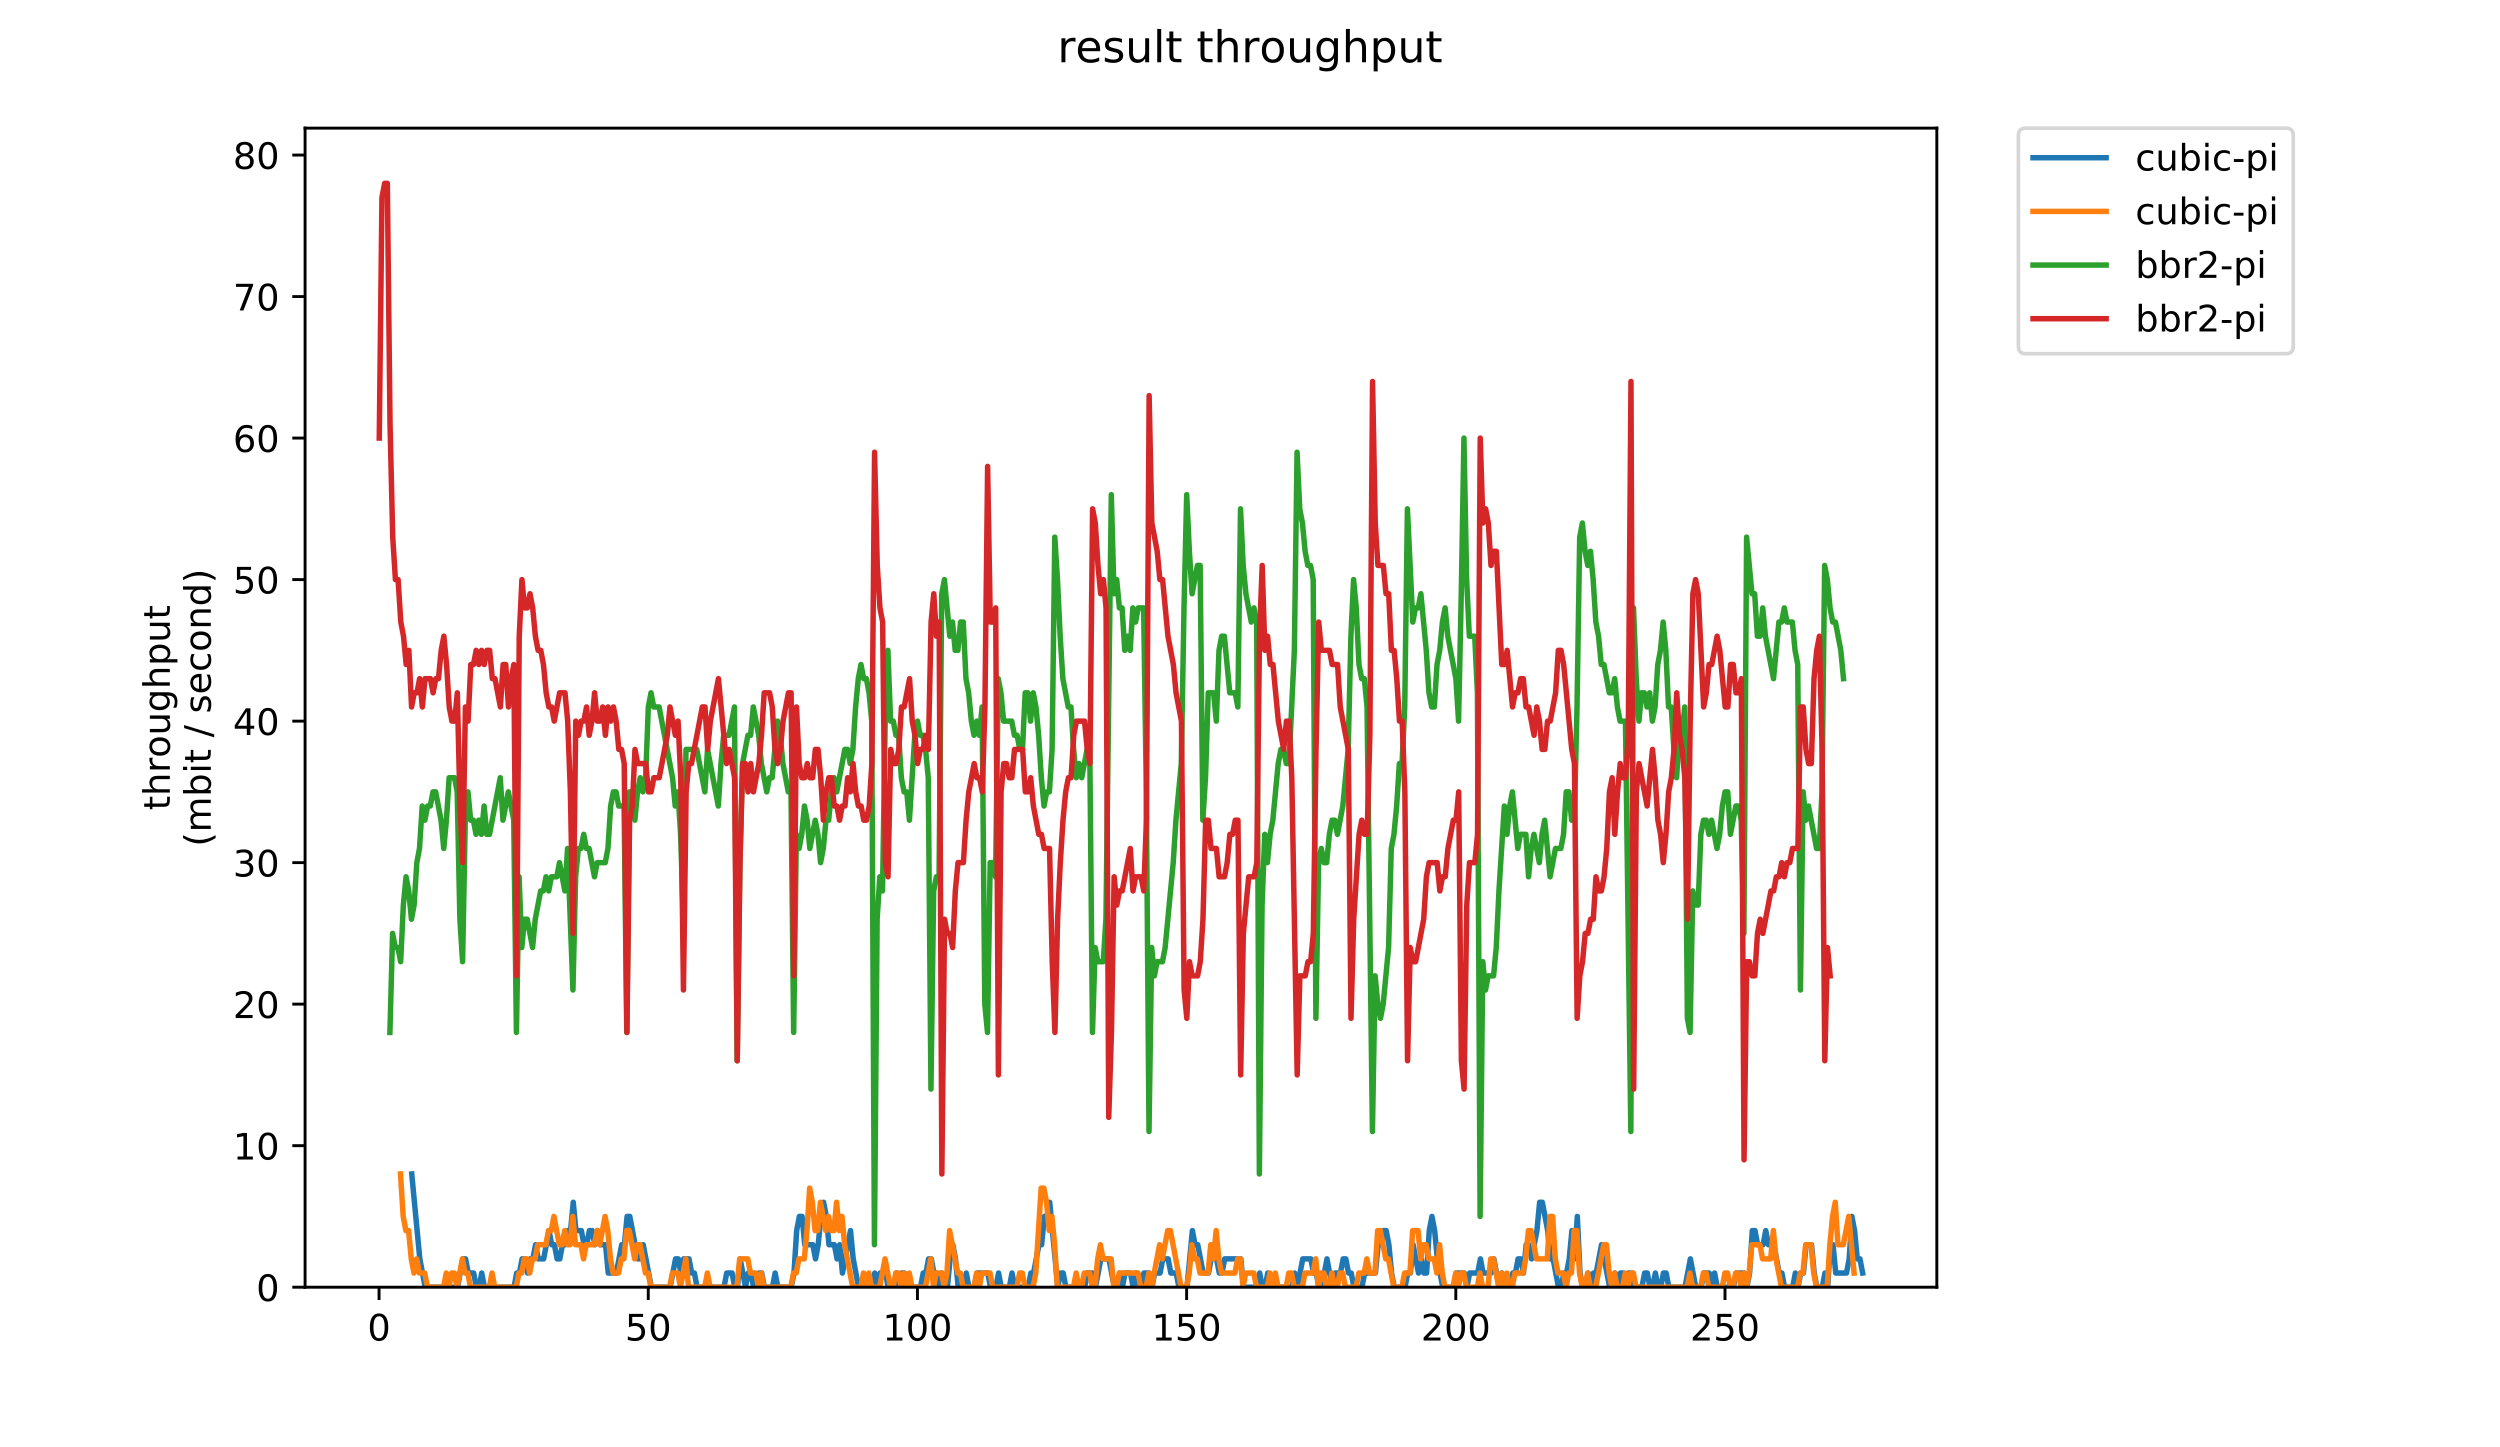<?xml version="1.0" encoding="utf-8" standalone="no"?>
<!DOCTYPE svg PUBLIC "-//W3C//DTD SVG 1.1//EN"
  "http://www.w3.org/Graphics/SVG/1.1/DTD/svg11.dtd">
<!-- Created with matplotlib (https://matplotlib.org/) -->
<svg height="396pt" version="1.1" viewBox="0 0 684 396" width="684pt" xmlns="http://www.w3.org/2000/svg" xmlns:xlink="http://www.w3.org/1999/xlink">
 <defs>
  <style type="text/css">
*{stroke-linecap:butt;stroke-linejoin:round;}
  </style>
 </defs>
 <g id="figure_1">
  <g id="patch_1">
   <path d="M 0 396 
L 684 396 
L 684 0 
L 0 0 
z
" style="fill:#ffffff;"/>
  </g>
  <g id="axes_1">
   <g id="patch_2">
    <path d="M 83.472 352.174 
L 529.913 352.174 
L 529.913 35.062 
L 83.472 35.062 
z
" style="fill:#ffffff;"/>
   </g>
   <g id="matplotlib.axis_1">
    <g id="xtick_1">
     <g id="line2d_1">
      <defs>
       <path d="M 0 0 
L 0 3.5 
" id="m36c88d1ed1" style="stroke:#000000;stroke-width:0.8;"/>
      </defs>
      <g>
       <use style="stroke:#000000;stroke-width:0.8;" x="103.712" xlink:href="#m36c88d1ed1" y="352.174"/>
      </g>
     </g>
     <g id="text_1">
      <!-- 0 -->
      <defs>
       <path d="M 31.781 66.406 
Q 24.172 66.406 20.328 58.906 
Q 16.5 51.422 16.5 36.375 
Q 16.5 21.391 20.328 13.891 
Q 24.172 6.391 31.781 6.391 
Q 39.453 6.391 43.281 13.891 
Q 47.125 21.391 47.125 36.375 
Q 47.125 51.422 43.281 58.906 
Q 39.453 66.406 31.781 66.406 
z
M 31.781 74.219 
Q 44.047 74.219 50.516 64.516 
Q 56.984 54.828 56.984 36.375 
Q 56.984 17.969 50.516 8.266 
Q 44.047 -1.422 31.781 -1.422 
Q 19.531 -1.422 13.062 8.266 
Q 6.594 17.969 6.594 36.375 
Q 6.594 54.828 13.062 64.516 
Q 19.531 74.219 31.781 74.219 
z
" id="DejaVuSans-48"/>
      </defs>
      <g transform="translate(100.531 366.773)scale(0.1 -0.1)">
       <use xlink:href="#DejaVuSans-48"/>
      </g>
     </g>
    </g>
    <g id="xtick_2">
     <g id="line2d_2">
      <g>
       <use style="stroke:#000000;stroke-width:0.8;" x="177.361" xlink:href="#m36c88d1ed1" y="352.174"/>
      </g>
     </g>
     <g id="text_2">
      <!-- 50 -->
      <defs>
       <path d="M 10.797 72.906 
L 49.516 72.906 
L 49.516 64.594 
L 19.828 64.594 
L 19.828 46.734 
Q 21.969 47.469 24.109 47.828 
Q 26.266 48.188 28.422 48.188 
Q 40.625 48.188 47.75 41.5 
Q 54.891 34.812 54.891 23.391 
Q 54.891 11.625 47.562 5.094 
Q 40.234 -1.422 26.906 -1.422 
Q 22.312 -1.422 17.547 -0.641 
Q 12.797 0.141 7.719 1.703 
L 7.719 11.625 
Q 12.109 9.234 16.797 8.062 
Q 21.484 6.891 26.703 6.891 
Q 35.156 6.891 40.078 11.328 
Q 45.016 15.766 45.016 23.391 
Q 45.016 31 40.078 35.438 
Q 35.156 39.891 26.703 39.891 
Q 22.75 39.891 18.812 39.016 
Q 14.891 38.141 10.797 36.281 
z
" id="DejaVuSans-53"/>
      </defs>
      <g transform="translate(170.999 366.773)scale(0.1 -0.1)">
       <use xlink:href="#DejaVuSans-53"/>
       <use x="63.623" xlink:href="#DejaVuSans-48"/>
      </g>
     </g>
    </g>
    <g id="xtick_3">
     <g id="line2d_3">
      <g>
       <use style="stroke:#000000;stroke-width:0.8;" x="251.01" xlink:href="#m36c88d1ed1" y="352.174"/>
      </g>
     </g>
     <g id="text_3">
      <!-- 100 -->
      <defs>
       <path d="M 12.406 8.297 
L 28.516 8.297 
L 28.516 63.922 
L 10.984 60.406 
L 10.984 69.391 
L 28.422 72.906 
L 38.281 72.906 
L 38.281 8.297 
L 54.391 8.297 
L 54.391 0 
L 12.406 0 
z
" id="DejaVuSans-49"/>
      </defs>
      <g transform="translate(241.467 366.773)scale(0.1 -0.1)">
       <use xlink:href="#DejaVuSans-49"/>
       <use x="63.623" xlink:href="#DejaVuSans-48"/>
       <use x="127.246" xlink:href="#DejaVuSans-48"/>
      </g>
     </g>
    </g>
    <g id="xtick_4">
     <g id="line2d_4">
      <g>
       <use style="stroke:#000000;stroke-width:0.8;" x="324.659" xlink:href="#m36c88d1ed1" y="352.174"/>
      </g>
     </g>
     <g id="text_4">
      <!-- 150 -->
      <g transform="translate(315.116 366.773)scale(0.1 -0.1)">
       <use xlink:href="#DejaVuSans-49"/>
       <use x="63.623" xlink:href="#DejaVuSans-53"/>
       <use x="127.246" xlink:href="#DejaVuSans-48"/>
      </g>
     </g>
    </g>
    <g id="xtick_5">
     <g id="line2d_5">
      <g>
       <use style="stroke:#000000;stroke-width:0.8;" x="398.308" xlink:href="#m36c88d1ed1" y="352.174"/>
      </g>
     </g>
     <g id="text_5">
      <!-- 200 -->
      <defs>
       <path d="M 19.188 8.297 
L 53.609 8.297 
L 53.609 0 
L 7.328 0 
L 7.328 8.297 
Q 12.938 14.109 22.625 23.891 
Q 32.328 33.688 34.812 36.531 
Q 39.547 41.844 41.422 45.531 
Q 43.312 49.219 43.312 52.781 
Q 43.312 58.594 39.234 62.25 
Q 35.156 65.922 28.609 65.922 
Q 23.969 65.922 18.812 64.312 
Q 13.672 62.703 7.812 59.422 
L 7.812 69.391 
Q 13.766 71.781 18.938 73 
Q 24.125 74.219 28.422 74.219 
Q 39.75 74.219 46.484 68.547 
Q 53.219 62.891 53.219 53.422 
Q 53.219 48.922 51.531 44.891 
Q 49.859 40.875 45.406 35.406 
Q 44.188 33.984 37.641 27.219 
Q 31.109 20.453 19.188 8.297 
z
" id="DejaVuSans-50"/>
      </defs>
      <g transform="translate(388.765 366.773)scale(0.1 -0.1)">
       <use xlink:href="#DejaVuSans-50"/>
       <use x="63.623" xlink:href="#DejaVuSans-48"/>
       <use x="127.246" xlink:href="#DejaVuSans-48"/>
      </g>
     </g>
    </g>
    <g id="xtick_6">
     <g id="line2d_6">
      <g>
       <use style="stroke:#000000;stroke-width:0.8;" x="471.958" xlink:href="#m36c88d1ed1" y="352.174"/>
      </g>
     </g>
     <g id="text_6">
      <!-- 250 -->
      <g transform="translate(462.414 366.773)scale(0.1 -0.1)">
       <use xlink:href="#DejaVuSans-50"/>
       <use x="63.623" xlink:href="#DejaVuSans-53"/>
       <use x="127.246" xlink:href="#DejaVuSans-48"/>
      </g>
     </g>
    </g>
   </g>
   <g id="matplotlib.axis_2">
    <g id="ytick_1">
     <g id="line2d_7">
      <defs>
       <path d="M 0 0 
L -3.5 0 
" id="m4f3143c482" style="stroke:#000000;stroke-width:0.8;"/>
      </defs>
      <g>
       <use style="stroke:#000000;stroke-width:0.8;" x="83.472" xlink:href="#m4f3143c482" y="352.174"/>
      </g>
     </g>
     <g id="text_7">
      <!-- 0 -->
      <g transform="translate(70.11 355.973)scale(0.1 -0.1)">
       <use xlink:href="#DejaVuSans-48"/>
      </g>
     </g>
    </g>
    <g id="ytick_2">
     <g id="line2d_8">
      <g>
       <use style="stroke:#000000;stroke-width:0.8;" x="83.472" xlink:href="#m4f3143c482" y="313.455"/>
      </g>
     </g>
     <g id="text_8">
      <!-- 10 -->
      <g transform="translate(63.747 317.254)scale(0.1 -0.1)">
       <use xlink:href="#DejaVuSans-49"/>
       <use x="63.623" xlink:href="#DejaVuSans-48"/>
      </g>
     </g>
    </g>
    <g id="ytick_3">
     <g id="line2d_9">
      <g>
       <use style="stroke:#000000;stroke-width:0.8;" x="83.472" xlink:href="#m4f3143c482" y="274.735"/>
      </g>
     </g>
     <g id="text_9">
      <!-- 20 -->
      <g transform="translate(63.747 278.535)scale(0.1 -0.1)">
       <use xlink:href="#DejaVuSans-50"/>
       <use x="63.623" xlink:href="#DejaVuSans-48"/>
      </g>
     </g>
    </g>
    <g id="ytick_4">
     <g id="line2d_10">
      <g>
       <use style="stroke:#000000;stroke-width:0.8;" x="83.472" xlink:href="#m4f3143c482" y="236.016"/>
      </g>
     </g>
     <g id="text_10">
      <!-- 30 -->
      <defs>
       <path d="M 40.578 39.312 
Q 47.656 37.797 51.625 33 
Q 55.609 28.219 55.609 21.188 
Q 55.609 10.406 48.188 4.484 
Q 40.766 -1.422 27.094 -1.422 
Q 22.516 -1.422 17.656 -0.516 
Q 12.797 0.391 7.625 2.203 
L 7.625 11.719 
Q 11.719 9.328 16.594 8.109 
Q 21.484 6.891 26.812 6.891 
Q 36.078 6.891 40.938 10.547 
Q 45.797 14.203 45.797 21.188 
Q 45.797 27.641 41.281 31.266 
Q 36.766 34.906 28.719 34.906 
L 20.219 34.906 
L 20.219 43.016 
L 29.109 43.016 
Q 36.375 43.016 40.234 45.922 
Q 44.094 48.828 44.094 54.297 
Q 44.094 59.906 40.109 62.906 
Q 36.141 65.922 28.719 65.922 
Q 24.656 65.922 20.016 65.031 
Q 15.375 64.156 9.812 62.312 
L 9.812 71.094 
Q 15.438 72.656 20.344 73.438 
Q 25.25 74.219 29.594 74.219 
Q 40.828 74.219 47.359 69.109 
Q 53.906 64.016 53.906 55.328 
Q 53.906 49.266 50.438 45.094 
Q 46.969 40.922 40.578 39.312 
z
" id="DejaVuSans-51"/>
      </defs>
      <g transform="translate(63.747 239.815)scale(0.1 -0.1)">
       <use xlink:href="#DejaVuSans-51"/>
       <use x="63.623" xlink:href="#DejaVuSans-48"/>
      </g>
     </g>
    </g>
    <g id="ytick_5">
     <g id="line2d_11">
      <g>
       <use style="stroke:#000000;stroke-width:0.8;" x="83.472" xlink:href="#m4f3143c482" y="197.297"/>
      </g>
     </g>
     <g id="text_11">
      <!-- 40 -->
      <defs>
       <path d="M 37.797 64.312 
L 12.891 25.391 
L 37.797 25.391 
z
M 35.203 72.906 
L 47.609 72.906 
L 47.609 25.391 
L 58.016 25.391 
L 58.016 17.188 
L 47.609 17.188 
L 47.609 0 
L 37.797 0 
L 37.797 17.188 
L 4.891 17.188 
L 4.891 26.703 
z
" id="DejaVuSans-52"/>
      </defs>
      <g transform="translate(63.747 201.096)scale(0.1 -0.1)">
       <use xlink:href="#DejaVuSans-52"/>
       <use x="63.623" xlink:href="#DejaVuSans-48"/>
      </g>
     </g>
    </g>
    <g id="ytick_6">
     <g id="line2d_12">
      <g>
       <use style="stroke:#000000;stroke-width:0.8;" x="83.472" xlink:href="#m4f3143c482" y="158.577"/>
      </g>
     </g>
     <g id="text_12">
      <!-- 50 -->
      <g transform="translate(63.747 162.377)scale(0.1 -0.1)">
       <use xlink:href="#DejaVuSans-53"/>
       <use x="63.623" xlink:href="#DejaVuSans-48"/>
      </g>
     </g>
    </g>
    <g id="ytick_7">
     <g id="line2d_13">
      <g>
       <use style="stroke:#000000;stroke-width:0.8;" x="83.472" xlink:href="#m4f3143c482" y="119.858"/>
      </g>
     </g>
     <g id="text_13">
      <!-- 60 -->
      <defs>
       <path d="M 33.016 40.375 
Q 26.375 40.375 22.484 35.828 
Q 18.609 31.297 18.609 23.391 
Q 18.609 15.531 22.484 10.953 
Q 26.375 6.391 33.016 6.391 
Q 39.656 6.391 43.531 10.953 
Q 47.406 15.531 47.406 23.391 
Q 47.406 31.297 43.531 35.828 
Q 39.656 40.375 33.016 40.375 
z
M 52.594 71.297 
L 52.594 62.312 
Q 48.875 64.062 45.094 64.984 
Q 41.312 65.922 37.594 65.922 
Q 27.828 65.922 22.672 59.328 
Q 17.531 52.734 16.797 39.406 
Q 19.672 43.656 24.016 45.922 
Q 28.375 48.188 33.594 48.188 
Q 44.578 48.188 50.953 41.516 
Q 57.328 34.859 57.328 23.391 
Q 57.328 12.156 50.688 5.359 
Q 44.047 -1.422 33.016 -1.422 
Q 20.359 -1.422 13.672 8.266 
Q 6.984 17.969 6.984 36.375 
Q 6.984 53.656 15.188 63.938 
Q 23.391 74.219 37.203 74.219 
Q 40.922 74.219 44.703 73.484 
Q 48.484 72.75 52.594 71.297 
z
" id="DejaVuSans-54"/>
      </defs>
      <g transform="translate(63.747 123.657)scale(0.1 -0.1)">
       <use xlink:href="#DejaVuSans-54"/>
       <use x="63.623" xlink:href="#DejaVuSans-48"/>
      </g>
     </g>
    </g>
    <g id="ytick_8">
     <g id="line2d_14">
      <g>
       <use style="stroke:#000000;stroke-width:0.8;" x="83.472" xlink:href="#m4f3143c482" y="81.139"/>
      </g>
     </g>
     <g id="text_14">
      <!-- 70 -->
      <defs>
       <path d="M 8.203 72.906 
L 55.078 72.906 
L 55.078 68.703 
L 28.609 0 
L 18.312 0 
L 43.219 64.594 
L 8.203 64.594 
z
" id="DejaVuSans-55"/>
      </defs>
      <g transform="translate(63.747 84.938)scale(0.1 -0.1)">
       <use xlink:href="#DejaVuSans-55"/>
       <use x="63.623" xlink:href="#DejaVuSans-48"/>
      </g>
     </g>
    </g>
    <g id="ytick_9">
     <g id="line2d_15">
      <g>
       <use style="stroke:#000000;stroke-width:0.8;" x="83.472" xlink:href="#m4f3143c482" y="42.419"/>
      </g>
     </g>
     <g id="text_15">
      <!-- 80 -->
      <defs>
       <path d="M 31.781 34.625 
Q 24.75 34.625 20.719 30.859 
Q 16.703 27.094 16.703 20.516 
Q 16.703 13.922 20.719 10.156 
Q 24.75 6.391 31.781 6.391 
Q 38.812 6.391 42.859 10.172 
Q 46.922 13.969 46.922 20.516 
Q 46.922 27.094 42.891 30.859 
Q 38.875 34.625 31.781 34.625 
z
M 21.922 38.812 
Q 15.578 40.375 12.031 44.719 
Q 8.5 49.078 8.5 55.328 
Q 8.5 64.062 14.719 69.141 
Q 20.953 74.219 31.781 74.219 
Q 42.672 74.219 48.875 69.141 
Q 55.078 64.062 55.078 55.328 
Q 55.078 49.078 51.531 44.719 
Q 48 40.375 41.703 38.812 
Q 48.828 37.156 52.797 32.312 
Q 56.781 27.484 56.781 20.516 
Q 56.781 9.906 50.312 4.234 
Q 43.844 -1.422 31.781 -1.422 
Q 19.734 -1.422 13.25 4.234 
Q 6.781 9.906 6.781 20.516 
Q 6.781 27.484 10.781 32.312 
Q 14.797 37.156 21.922 38.812 
z
M 18.312 54.391 
Q 18.312 48.734 21.844 45.562 
Q 25.391 42.391 31.781 42.391 
Q 38.141 42.391 41.719 45.562 
Q 45.312 48.734 45.312 54.391 
Q 45.312 60.062 41.719 63.234 
Q 38.141 66.406 31.781 66.406 
Q 25.391 66.406 21.844 63.234 
Q 18.312 60.062 18.312 54.391 
z
" id="DejaVuSans-56"/>
      </defs>
      <g transform="translate(63.747 46.218)scale(0.1 -0.1)">
       <use xlink:href="#DejaVuSans-56"/>
       <use x="63.623" xlink:href="#DejaVuSans-48"/>
      </g>
     </g>
    </g>
    <g id="text_16">
     <!-- throughput -->
     <defs>
      <path d="M 18.312 70.219 
L 18.312 54.688 
L 36.812 54.688 
L 36.812 47.703 
L 18.312 47.703 
L 18.312 18.016 
Q 18.312 11.328 20.141 9.422 
Q 21.969 7.516 27.594 7.516 
L 36.812 7.516 
L 36.812 0 
L 27.594 0 
Q 17.188 0 13.234 3.875 
Q 9.281 7.766 9.281 18.016 
L 9.281 47.703 
L 2.688 47.703 
L 2.688 54.688 
L 9.281 54.688 
L 9.281 70.219 
z
" id="DejaVuSans-116"/>
      <path d="M 54.891 33.016 
L 54.891 0 
L 45.906 0 
L 45.906 32.719 
Q 45.906 40.484 42.875 44.328 
Q 39.844 48.188 33.797 48.188 
Q 26.516 48.188 22.312 43.547 
Q 18.109 38.922 18.109 30.906 
L 18.109 0 
L 9.078 0 
L 9.078 75.984 
L 18.109 75.984 
L 18.109 46.188 
Q 21.344 51.125 25.703 53.562 
Q 30.078 56 35.797 56 
Q 45.219 56 50.047 50.172 
Q 54.891 44.344 54.891 33.016 
z
" id="DejaVuSans-104"/>
      <path d="M 41.109 46.297 
Q 39.594 47.172 37.812 47.578 
Q 36.031 48 33.891 48 
Q 26.266 48 22.188 43.047 
Q 18.109 38.094 18.109 28.812 
L 18.109 0 
L 9.078 0 
L 9.078 54.688 
L 18.109 54.688 
L 18.109 46.188 
Q 20.953 51.172 25.484 53.578 
Q 30.031 56 36.531 56 
Q 37.453 56 38.578 55.875 
Q 39.703 55.766 41.062 55.516 
z
" id="DejaVuSans-114"/>
      <path d="M 30.609 48.391 
Q 23.391 48.391 19.188 42.75 
Q 14.984 37.109 14.984 27.297 
Q 14.984 17.484 19.156 11.844 
Q 23.344 6.203 30.609 6.203 
Q 37.797 6.203 41.984 11.859 
Q 46.188 17.531 46.188 27.297 
Q 46.188 37.016 41.984 42.703 
Q 37.797 48.391 30.609 48.391 
z
M 30.609 56 
Q 42.328 56 49.016 48.375 
Q 55.719 40.766 55.719 27.297 
Q 55.719 13.875 49.016 6.219 
Q 42.328 -1.422 30.609 -1.422 
Q 18.844 -1.422 12.172 6.219 
Q 5.516 13.875 5.516 27.297 
Q 5.516 40.766 12.172 48.375 
Q 18.844 56 30.609 56 
z
" id="DejaVuSans-111"/>
      <path d="M 8.5 21.578 
L 8.5 54.688 
L 17.484 54.688 
L 17.484 21.922 
Q 17.484 14.156 20.5 10.266 
Q 23.531 6.391 29.594 6.391 
Q 36.859 6.391 41.078 11.031 
Q 45.312 15.672 45.312 23.688 
L 45.312 54.688 
L 54.297 54.688 
L 54.297 0 
L 45.312 0 
L 45.312 8.406 
Q 42.047 3.422 37.719 1 
Q 33.406 -1.422 27.688 -1.422 
Q 18.266 -1.422 13.375 4.438 
Q 8.5 10.297 8.5 21.578 
z
M 31.109 56 
z
" id="DejaVuSans-117"/>
      <path d="M 45.406 27.984 
Q 45.406 37.75 41.375 43.109 
Q 37.359 48.484 30.078 48.484 
Q 22.859 48.484 18.828 43.109 
Q 14.797 37.75 14.797 27.984 
Q 14.797 18.266 18.828 12.891 
Q 22.859 7.516 30.078 7.516 
Q 37.359 7.516 41.375 12.891 
Q 45.406 18.266 45.406 27.984 
z
M 54.391 6.781 
Q 54.391 -7.172 48.188 -13.984 
Q 42 -20.797 29.203 -20.797 
Q 24.469 -20.797 20.266 -20.094 
Q 16.062 -19.391 12.109 -17.922 
L 12.109 -9.188 
Q 16.062 -11.328 19.922 -12.344 
Q 23.781 -13.375 27.781 -13.375 
Q 36.625 -13.375 41.016 -8.766 
Q 45.406 -4.156 45.406 5.172 
L 45.406 9.625 
Q 42.625 4.781 38.281 2.391 
Q 33.938 0 27.875 0 
Q 17.828 0 11.672 7.656 
Q 5.516 15.328 5.516 27.984 
Q 5.516 40.672 11.672 48.328 
Q 17.828 56 27.875 56 
Q 33.938 56 38.281 53.609 
Q 42.625 51.219 45.406 46.391 
L 45.406 54.688 
L 54.391 54.688 
z
" id="DejaVuSans-103"/>
      <path d="M 18.109 8.203 
L 18.109 -20.797 
L 9.078 -20.797 
L 9.078 54.688 
L 18.109 54.688 
L 18.109 46.391 
Q 20.953 51.266 25.266 53.625 
Q 29.594 56 35.594 56 
Q 45.562 56 51.781 48.094 
Q 58.016 40.188 58.016 27.297 
Q 58.016 14.406 51.781 6.484 
Q 45.562 -1.422 35.594 -1.422 
Q 29.594 -1.422 25.266 0.953 
Q 20.953 3.328 18.109 8.203 
z
M 48.688 27.297 
Q 48.688 37.203 44.609 42.844 
Q 40.531 48.484 33.406 48.484 
Q 26.266 48.484 22.188 42.844 
Q 18.109 37.203 18.109 27.297 
Q 18.109 17.391 22.188 11.75 
Q 26.266 6.109 33.406 6.109 
Q 40.531 6.109 44.609 11.75 
Q 48.688 17.391 48.688 27.297 
z
" id="DejaVuSans-112"/>
     </defs>
     <g transform="translate(46.47 221.675)rotate(-90)scale(0.1 -0.1)">
      <use xlink:href="#DejaVuSans-116"/>
      <use x="39.209" xlink:href="#DejaVuSans-104"/>
      <use x="102.588" xlink:href="#DejaVuSans-114"/>
      <use x="143.67" xlink:href="#DejaVuSans-111"/>
      <use x="204.852" xlink:href="#DejaVuSans-117"/>
      <use x="268.23" xlink:href="#DejaVuSans-103"/>
      <use x="331.707" xlink:href="#DejaVuSans-104"/>
      <use x="395.086" xlink:href="#DejaVuSans-112"/>
      <use x="458.562" xlink:href="#DejaVuSans-117"/>
      <use x="521.941" xlink:href="#DejaVuSans-116"/>
     </g>
     <!-- (mbit / second) -->
     <defs>
      <path d="M 31 75.875 
Q 24.469 64.656 21.281 53.656 
Q 18.109 42.672 18.109 31.391 
Q 18.109 20.125 21.312 9.062 
Q 24.516 -2 31 -13.188 
L 23.188 -13.188 
Q 15.875 -1.703 12.234 9.375 
Q 8.594 20.453 8.594 31.391 
Q 8.594 42.281 12.203 53.312 
Q 15.828 64.359 23.188 75.875 
z
" id="DejaVuSans-40"/>
      <path d="M 52 44.188 
Q 55.375 50.25 60.062 53.125 
Q 64.75 56 71.094 56 
Q 79.641 56 84.281 50.016 
Q 88.922 44.047 88.922 33.016 
L 88.922 0 
L 79.891 0 
L 79.891 32.719 
Q 79.891 40.578 77.094 44.375 
Q 74.312 48.188 68.609 48.188 
Q 61.625 48.188 57.562 43.547 
Q 53.516 38.922 53.516 30.906 
L 53.516 0 
L 44.484 0 
L 44.484 32.719 
Q 44.484 40.625 41.703 44.406 
Q 38.922 48.188 33.109 48.188 
Q 26.219 48.188 22.156 43.531 
Q 18.109 38.875 18.109 30.906 
L 18.109 0 
L 9.078 0 
L 9.078 54.688 
L 18.109 54.688 
L 18.109 46.188 
Q 21.188 51.219 25.484 53.609 
Q 29.781 56 35.688 56 
Q 41.656 56 45.828 52.969 
Q 50 49.953 52 44.188 
z
" id="DejaVuSans-109"/>
      <path d="M 48.688 27.297 
Q 48.688 37.203 44.609 42.844 
Q 40.531 48.484 33.406 48.484 
Q 26.266 48.484 22.188 42.844 
Q 18.109 37.203 18.109 27.297 
Q 18.109 17.391 22.188 11.75 
Q 26.266 6.109 33.406 6.109 
Q 40.531 6.109 44.609 11.75 
Q 48.688 17.391 48.688 27.297 
z
M 18.109 46.391 
Q 20.953 51.266 25.266 53.625 
Q 29.594 56 35.594 56 
Q 45.562 56 51.781 48.094 
Q 58.016 40.188 58.016 27.297 
Q 58.016 14.406 51.781 6.484 
Q 45.562 -1.422 35.594 -1.422 
Q 29.594 -1.422 25.266 0.953 
Q 20.953 3.328 18.109 8.203 
L 18.109 0 
L 9.078 0 
L 9.078 75.984 
L 18.109 75.984 
z
" id="DejaVuSans-98"/>
      <path d="M 9.422 54.688 
L 18.406 54.688 
L 18.406 0 
L 9.422 0 
z
M 9.422 75.984 
L 18.406 75.984 
L 18.406 64.594 
L 9.422 64.594 
z
" id="DejaVuSans-105"/>
      <path id="DejaVuSans-32"/>
      <path d="M 25.391 72.906 
L 33.688 72.906 
L 8.297 -9.281 
L 0 -9.281 
z
" id="DejaVuSans-47"/>
      <path d="M 44.281 53.078 
L 44.281 44.578 
Q 40.484 46.531 36.375 47.5 
Q 32.281 48.484 27.875 48.484 
Q 21.188 48.484 17.844 46.438 
Q 14.5 44.391 14.5 40.281 
Q 14.5 37.156 16.891 35.375 
Q 19.281 33.594 26.516 31.984 
L 29.594 31.297 
Q 39.156 29.25 43.188 25.516 
Q 47.219 21.781 47.219 15.094 
Q 47.219 7.469 41.188 3.016 
Q 35.156 -1.422 24.609 -1.422 
Q 20.219 -1.422 15.453 -0.562 
Q 10.688 0.297 5.422 2 
L 5.422 11.281 
Q 10.406 8.688 15.234 7.391 
Q 20.062 6.109 24.812 6.109 
Q 31.156 6.109 34.562 8.281 
Q 37.984 10.453 37.984 14.406 
Q 37.984 18.062 35.516 20.016 
Q 33.062 21.969 24.703 23.781 
L 21.578 24.516 
Q 13.234 26.266 9.516 29.906 
Q 5.812 33.547 5.812 39.891 
Q 5.812 47.609 11.281 51.797 
Q 16.75 56 26.812 56 
Q 31.781 56 36.172 55.266 
Q 40.578 54.547 44.281 53.078 
z
" id="DejaVuSans-115"/>
      <path d="M 56.203 29.594 
L 56.203 25.203 
L 14.891 25.203 
Q 15.484 15.922 20.484 11.062 
Q 25.484 6.203 34.422 6.203 
Q 39.594 6.203 44.453 7.469 
Q 49.312 8.734 54.109 11.281 
L 54.109 2.781 
Q 49.266 0.734 44.188 -0.344 
Q 39.109 -1.422 33.891 -1.422 
Q 20.797 -1.422 13.156 6.188 
Q 5.516 13.812 5.516 26.812 
Q 5.516 40.234 12.766 48.109 
Q 20.016 56 32.328 56 
Q 43.359 56 49.781 48.891 
Q 56.203 41.797 56.203 29.594 
z
M 47.219 32.234 
Q 47.125 39.594 43.094 43.984 
Q 39.062 48.391 32.422 48.391 
Q 24.906 48.391 20.391 44.141 
Q 15.875 39.891 15.188 32.172 
z
" id="DejaVuSans-101"/>
      <path d="M 48.781 52.594 
L 48.781 44.188 
Q 44.969 46.297 41.141 47.344 
Q 37.312 48.391 33.406 48.391 
Q 24.656 48.391 19.812 42.844 
Q 14.984 37.312 14.984 27.297 
Q 14.984 17.281 19.812 11.734 
Q 24.656 6.203 33.406 6.203 
Q 37.312 6.203 41.141 7.25 
Q 44.969 8.297 48.781 10.406 
L 48.781 2.094 
Q 45.016 0.344 40.984 -0.531 
Q 36.969 -1.422 32.422 -1.422 
Q 20.062 -1.422 12.781 6.344 
Q 5.516 14.109 5.516 27.297 
Q 5.516 40.672 12.859 48.328 
Q 20.219 56 33.016 56 
Q 37.156 56 41.109 55.141 
Q 45.062 54.297 48.781 52.594 
z
" id="DejaVuSans-99"/>
      <path d="M 54.891 33.016 
L 54.891 0 
L 45.906 0 
L 45.906 32.719 
Q 45.906 40.484 42.875 44.328 
Q 39.844 48.188 33.797 48.188 
Q 26.516 48.188 22.312 43.547 
Q 18.109 38.922 18.109 30.906 
L 18.109 0 
L 9.078 0 
L 9.078 54.688 
L 18.109 54.688 
L 18.109 46.188 
Q 21.344 51.125 25.703 53.562 
Q 30.078 56 35.797 56 
Q 45.219 56 50.047 50.172 
Q 54.891 44.344 54.891 33.016 
z
" id="DejaVuSans-110"/>
      <path d="M 45.406 46.391 
L 45.406 75.984 
L 54.391 75.984 
L 54.391 0 
L 45.406 0 
L 45.406 8.203 
Q 42.578 3.328 38.25 0.953 
Q 33.938 -1.422 27.875 -1.422 
Q 17.969 -1.422 11.734 6.484 
Q 5.516 14.406 5.516 27.297 
Q 5.516 40.188 11.734 48.094 
Q 17.969 56 27.875 56 
Q 33.938 56 38.25 53.625 
Q 42.578 51.266 45.406 46.391 
z
M 14.797 27.297 
Q 14.797 17.391 18.875 11.75 
Q 22.953 6.109 30.078 6.109 
Q 37.203 6.109 41.297 11.75 
Q 45.406 17.391 45.406 27.297 
Q 45.406 37.203 41.297 42.844 
Q 37.203 48.484 30.078 48.484 
Q 22.953 48.484 18.875 42.844 
Q 14.797 37.203 14.797 27.297 
z
" id="DejaVuSans-100"/>
      <path d="M 8.016 75.875 
L 15.828 75.875 
Q 23.141 64.359 26.781 53.312 
Q 30.422 42.281 30.422 31.391 
Q 30.422 20.453 26.781 9.375 
Q 23.141 -1.703 15.828 -13.188 
L 8.016 -13.188 
Q 14.5 -2 17.703 9.062 
Q 20.906 20.125 20.906 31.391 
Q 20.906 42.672 17.703 53.656 
Q 14.5 64.656 8.016 75.875 
z
" id="DejaVuSans-41"/>
     </defs>
     <g transform="translate(57.668 231.609)rotate(-90)scale(0.1 -0.1)">
      <use xlink:href="#DejaVuSans-40"/>
      <use x="39.014" xlink:href="#DejaVuSans-109"/>
      <use x="136.426" xlink:href="#DejaVuSans-98"/>
      <use x="199.902" xlink:href="#DejaVuSans-105"/>
      <use x="227.686" xlink:href="#DejaVuSans-116"/>
      <use x="266.895" xlink:href="#DejaVuSans-32"/>
      <use x="298.682" xlink:href="#DejaVuSans-47"/>
      <use x="332.373" xlink:href="#DejaVuSans-32"/>
      <use x="364.16" xlink:href="#DejaVuSans-115"/>
      <use x="416.26" xlink:href="#DejaVuSans-101"/>
      <use x="477.783" xlink:href="#DejaVuSans-99"/>
      <use x="532.764" xlink:href="#DejaVuSans-111"/>
      <use x="593.945" xlink:href="#DejaVuSans-110"/>
      <use x="657.324" xlink:href="#DejaVuSans-100"/>
      <use x="720.801" xlink:href="#DejaVuSans-41"/>
     </g>
    </g>
   </g>
   <g id="line2d_16">
    <path clip-path="url(#p6db812743f)" d="M 112.652 321.199 
L 114.861 344.43 
L 116.334 352.174 
L 125.172 352.174 
L 126.645 344.43 
L 127.381 344.43 
L 128.118 348.302 
L 129.591 348.302 
L 130.327 352.174 
L 131.064 352.174 
L 131.8 348.302 
L 132.537 352.174 
L 140.638 352.174 
L 141.375 348.302 
L 142.111 348.302 
L 142.848 344.43 
L 143.584 344.43 
L 144.321 348.302 
L 145.057 344.43 
L 145.794 344.43 
L 146.53 340.558 
L 147.267 344.43 
L 148.74 344.43 
L 150.213 336.686 
L 150.949 340.558 
L 151.686 340.558 
L 152.422 344.43 
L 153.159 344.43 
L 153.895 340.558 
L 154.632 340.558 
L 155.368 336.686 
L 156.105 336.686 
L 156.841 328.943 
L 157.578 336.686 
L 159.051 336.686 
L 159.787 340.558 
L 160.524 340.558 
L 161.26 336.686 
L 161.996 336.686 
L 162.733 340.558 
L 163.469 336.686 
L 164.206 340.558 
L 165.679 340.558 
L 166.415 348.302 
L 168.625 348.302 
L 170.098 340.558 
L 170.834 340.558 
L 171.571 332.814 
L 172.307 332.814 
L 174.517 344.43 
L 175.253 344.43 
L 175.99 340.558 
L 178.199 352.174 
L 183.355 352.174 
L 184.828 344.43 
L 185.564 344.43 
L 186.301 348.302 
L 187.037 344.43 
L 188.51 344.43 
L 189.247 348.302 
L 189.983 348.302 
L 190.72 352.174 
L 198.085 352.174 
L 198.821 348.302 
L 200.294 348.302 
L 201.031 352.174 
L 201.767 352.174 
L 202.503 344.43 
L 203.976 352.174 
L 204.713 348.302 
L 205.449 348.302 
L 206.186 352.174 
L 206.922 352.174 
L 207.659 348.302 
L 208.395 348.302 
L 209.132 352.174 
L 211.341 352.174 
L 212.078 348.302 
L 212.814 352.174 
L 216.497 352.174 
L 217.233 348.302 
L 217.97 336.686 
L 218.706 332.814 
L 219.443 332.814 
L 220.179 340.558 
L 222.389 340.558 
L 223.125 344.43 
L 223.862 340.558 
L 224.598 332.814 
L 225.335 328.943 
L 226.071 332.814 
L 226.808 340.558 
L 228.281 340.558 
L 229.017 344.43 
L 229.754 340.558 
L 230.49 348.302 
L 232.7 336.686 
L 233.436 344.43 
L 234.909 352.174 
L 238.592 352.174 
L 239.328 348.302 
L 240.065 352.174 
L 240.801 348.302 
L 242.274 348.302 
L 243.01 352.174 
L 244.483 352.174 
L 245.22 348.302 
L 245.956 352.174 
L 246.693 348.302 
L 247.429 348.302 
L 248.166 352.174 
L 251.848 352.174 
L 252.585 348.302 
L 253.321 348.302 
L 254.058 344.43 
L 254.794 344.43 
L 255.531 348.302 
L 256.267 348.302 
L 257.004 352.174 
L 257.74 348.302 
L 258.477 352.174 
L 259.213 352.174 
L 259.95 344.43 
L 260.686 340.558 
L 261.423 344.43 
L 262.159 352.174 
L 263.632 352.174 
L 264.369 348.302 
L 265.105 352.174 
L 266.578 352.174 
L 267.315 348.302 
L 270.261 348.302 
L 270.997 352.174 
L 272.47 352.174 
L 273.207 348.302 
L 273.943 352.174 
L 276.153 352.174 
L 276.889 348.302 
L 277.626 352.174 
L 281.308 352.174 
L 282.045 348.302 
L 282.781 348.302 
L 284.254 340.558 
L 284.99 340.558 
L 285.727 332.814 
L 286.463 332.814 
L 287.2 328.943 
L 289.409 352.174 
L 290.146 348.302 
L 290.882 348.302 
L 291.619 352.174 
L 296.774 352.174 
L 297.511 348.302 
L 298.984 348.302 
L 299.72 352.174 
L 301.193 344.43 
L 303.403 344.43 
L 304.876 352.174 
L 305.612 352.174 
L 306.349 348.302 
L 307.085 352.174 
L 307.822 348.302 
L 309.295 348.302 
L 310.031 352.174 
L 310.768 348.302 
L 311.504 352.174 
L 312.241 352.174 
L 312.977 348.302 
L 314.45 348.302 
L 315.187 352.174 
L 315.923 348.302 
L 317.396 348.302 
L 318.133 344.43 
L 319.606 344.43 
L 320.342 348.302 
L 321.815 348.302 
L 322.552 352.174 
L 324.761 352.174 
L 326.234 336.686 
L 326.97 340.558 
L 327.707 340.558 
L 329.18 348.302 
L 330.653 348.302 
L 332.126 340.558 
L 333.599 348.302 
L 334.335 348.302 
L 335.072 344.43 
L 339.491 344.43 
L 340.227 352.174 
L 343.91 352.174 
L 344.646 348.302 
L 345.383 352.174 
L 346.119 352.174 
L 346.856 348.302 
L 347.592 352.174 
L 353.484 352.174 
L 354.221 348.302 
L 354.957 352.174 
L 356.43 344.43 
L 358.64 344.43 
L 359.376 348.302 
L 360.113 348.302 
L 360.849 352.174 
L 361.586 352.174 
L 363.059 344.43 
L 364.531 352.174 
L 365.268 348.302 
L 366.741 348.302 
L 367.477 344.43 
L 368.214 344.43 
L 368.95 348.302 
L 369.687 348.302 
L 370.423 352.174 
L 372.633 352.174 
L 373.369 348.302 
L 376.315 348.302 
L 377.052 340.558 
L 377.788 340.558 
L 378.525 336.686 
L 379.261 336.686 
L 379.998 340.558 
L 380.734 348.302 
L 381.471 352.174 
L 384.417 352.174 
L 385.153 348.302 
L 385.89 348.302 
L 386.626 340.558 
L 388.099 348.302 
L 388.836 344.43 
L 389.572 348.302 
L 390.309 348.302 
L 391.045 336.686 
L 391.782 332.814 
L 392.518 336.686 
L 393.255 344.43 
L 394.728 352.174 
L 397.674 352.174 
L 398.41 348.302 
L 400.62 348.302 
L 401.356 352.174 
L 402.093 348.302 
L 404.302 348.302 
L 405.038 344.43 
L 405.775 348.302 
L 407.984 348.302 
L 408.721 344.43 
L 410.194 352.174 
L 410.93 348.302 
L 411.667 352.174 
L 413.14 352.174 
L 413.876 348.302 
L 414.613 348.302 
L 415.349 344.43 
L 416.086 344.43 
L 416.822 348.302 
L 417.559 340.558 
L 418.295 340.558 
L 419.032 344.43 
L 420.505 336.686 
L 421.241 328.943 
L 421.978 328.943 
L 423.451 336.686 
L 424.187 344.43 
L 424.924 344.43 
L 426.397 352.174 
L 427.133 352.174 
L 427.87 348.302 
L 428.606 348.302 
L 429.343 344.43 
L 430.079 336.686 
L 430.816 344.43 
L 431.552 332.814 
L 432.289 348.302 
L 433.025 352.174 
L 433.762 352.174 
L 434.498 348.302 
L 435.235 352.174 
L 435.971 348.302 
L 436.708 348.302 
L 438.181 340.558 
L 440.39 352.174 
L 441.127 352.174 
L 441.863 348.302 
L 442.6 352.174 
L 443.336 348.302 
L 444.073 348.302 
L 444.809 352.174 
L 445.546 348.302 
L 446.282 348.302 
L 447.018 352.174 
L 449.228 352.174 
L 449.964 348.302 
L 450.701 348.302 
L 451.437 352.174 
L 452.174 352.174 
L 452.91 348.302 
L 453.647 352.174 
L 454.383 352.174 
L 455.12 348.302 
L 455.856 348.302 
L 456.593 352.174 
L 461.012 352.174 
L 462.485 344.43 
L 463.958 352.174 
L 465.431 352.174 
L 466.167 348.302 
L 467.64 348.302 
L 468.377 352.174 
L 469.113 348.302 
L 469.85 352.174 
L 474.269 352.174 
L 475.005 348.302 
L 477.215 348.302 
L 477.951 352.174 
L 478.688 348.302 
L 479.424 336.686 
L 480.161 336.686 
L 480.897 340.558 
L 482.37 340.558 
L 483.107 336.686 
L 483.843 340.558 
L 485.316 340.558 
L 486.789 348.302 
L 487.525 348.302 
L 488.262 352.174 
L 490.471 352.174 
L 491.208 348.302 
L 491.944 352.174 
L 492.681 348.302 
L 493.417 348.302 
L 494.154 340.558 
L 495.627 340.558 
L 496.363 348.302 
L 497.1 352.174 
L 498.573 352.174 
L 499.309 348.302 
L 500.046 352.174 
L 500.782 340.558 
L 501.519 340.558 
L 502.255 348.302 
L 505.201 348.302 
L 505.938 344.43 
L 506.674 332.814 
L 507.411 336.686 
L 508.147 344.43 
L 508.884 344.43 
L 509.62 348.302 
L 509.62 348.302 
" style="fill:none;stroke:#1f77b4;stroke-linecap:square;stroke-width:1.5;"/>
   </g>
   <g id="line2d_17">
    <path clip-path="url(#p6db812743f)" d="M 109.576 321.199 
L 110.313 332.814 
L 111.049 336.686 
L 111.785 336.686 
L 112.522 344.43 
L 113.258 348.302 
L 113.995 344.43 
L 114.731 348.302 
L 116.204 348.302 
L 116.941 352.174 
L 121.36 352.174 
L 122.096 348.302 
L 122.833 352.174 
L 123.569 348.302 
L 124.306 348.302 
L 125.042 352.174 
L 126.515 344.43 
L 127.252 348.302 
L 127.988 348.302 
L 128.725 352.174 
L 133.88 352.174 
L 134.617 348.302 
L 135.353 352.174 
L 141.245 352.174 
L 141.982 348.302 
L 142.718 348.302 
L 143.455 344.43 
L 144.191 344.43 
L 144.928 348.302 
L 145.664 344.43 
L 146.401 344.43 
L 147.137 340.558 
L 149.347 340.558 
L 150.083 336.686 
L 150.82 336.686 
L 151.556 332.814 
L 153.029 340.558 
L 153.765 340.558 
L 154.502 336.686 
L 155.238 340.558 
L 155.975 340.558 
L 156.711 332.814 
L 157.448 340.558 
L 158.921 340.558 
L 159.657 344.43 
L 160.394 340.558 
L 162.603 340.558 
L 163.34 336.686 
L 164.076 340.558 
L 165.549 332.814 
L 166.286 336.686 
L 167.022 344.43 
L 167.759 348.302 
L 169.232 348.302 
L 169.968 344.43 
L 170.705 344.43 
L 171.441 336.686 
L 172.178 336.686 
L 173.651 344.43 
L 174.387 340.558 
L 175.124 340.558 
L 176.597 348.302 
L 177.333 348.302 
L 178.07 352.174 
L 183.225 352.174 
L 183.962 348.302 
L 185.435 348.302 
L 186.171 352.174 
L 187.644 344.43 
L 188.381 352.174 
L 192.799 352.174 
L 193.536 348.302 
L 194.272 352.174 
L 201.637 352.174 
L 202.374 344.43 
L 204.583 344.43 
L 205.32 348.302 
L 206.793 348.302 
L 207.529 352.174 
L 208.266 348.302 
L 209.002 352.174 
L 216.367 352.174 
L 217.104 348.302 
L 217.84 348.302 
L 218.577 344.43 
L 220.05 344.43 
L 220.786 336.686 
L 221.523 325.071 
L 222.259 328.943 
L 222.996 336.686 
L 223.732 336.686 
L 224.469 328.943 
L 225.942 336.686 
L 226.678 332.814 
L 227.415 336.686 
L 228.151 336.686 
L 228.888 328.943 
L 229.624 336.686 
L 230.361 332.814 
L 231.097 340.558 
L 233.306 352.174 
L 235.516 352.174 
L 236.252 348.302 
L 236.989 352.174 
L 237.725 348.302 
L 238.462 352.174 
L 240.671 352.174 
L 242.144 344.43 
L 243.617 352.174 
L 244.354 352.174 
L 245.09 348.302 
L 245.827 348.302 
L 246.563 352.174 
L 247.3 348.302 
L 248.036 352.174 
L 248.773 348.302 
L 249.509 352.174 
L 253.192 352.174 
L 254.665 344.43 
L 255.401 352.174 
L 256.138 348.302 
L 257.611 348.302 
L 258.347 352.174 
L 259.084 348.302 
L 259.82 336.686 
L 262.03 348.302 
L 262.766 348.302 
L 263.503 352.174 
L 266.449 352.174 
L 267.185 348.302 
L 267.922 352.174 
L 268.658 348.302 
L 270.868 348.302 
L 271.604 352.174 
L 278.232 352.174 
L 278.969 348.302 
L 279.705 348.302 
L 280.442 352.174 
L 282.651 352.174 
L 283.388 348.302 
L 284.861 325.071 
L 285.597 325.071 
L 286.334 328.943 
L 287.07 336.686 
L 287.807 332.814 
L 288.543 340.558 
L 289.28 352.174 
L 293.699 352.174 
L 294.435 348.302 
L 295.172 352.174 
L 295.908 352.174 
L 296.645 348.302 
L 298.118 348.302 
L 298.854 352.174 
L 299.591 352.174 
L 300.327 344.43 
L 301.064 340.558 
L 301.8 344.43 
L 304.01 344.43 
L 304.746 352.174 
L 305.483 352.174 
L 306.219 348.302 
L 311.375 348.302 
L 312.111 352.174 
L 313.584 352.174 
L 314.32 348.302 
L 315.057 352.174 
L 317.266 340.558 
L 318.003 344.43 
L 319.476 336.686 
L 320.212 336.686 
L 323.158 352.174 
L 324.631 352.174 
L 325.368 348.302 
L 326.104 340.558 
L 326.841 344.43 
L 327.577 344.43 
L 328.314 348.302 
L 330.523 348.302 
L 331.26 340.558 
L 331.996 344.43 
L 332.733 336.686 
L 333.469 344.43 
L 334.206 348.302 
L 337.888 348.302 
L 338.625 344.43 
L 339.361 344.43 
L 340.098 352.174 
L 340.834 348.302 
L 343.044 348.302 
L 343.78 352.174 
L 346.726 352.174 
L 347.463 348.302 
L 348.199 352.174 
L 348.936 348.302 
L 349.672 352.174 
L 351.882 352.174 
L 352.618 348.302 
L 353.355 348.302 
L 354.091 352.174 
L 356.3 352.174 
L 357.037 348.302 
L 359.246 348.302 
L 359.983 344.43 
L 360.719 352.174 
L 361.456 348.302 
L 362.192 348.302 
L 362.929 352.174 
L 363.665 352.174 
L 364.402 348.302 
L 365.138 352.174 
L 365.875 352.174 
L 366.611 348.302 
L 367.348 348.302 
L 368.084 352.174 
L 371.03 352.174 
L 371.767 348.302 
L 373.24 348.302 
L 373.976 344.43 
L 374.713 348.302 
L 376.186 348.302 
L 376.922 336.686 
L 377.659 336.686 
L 379.132 344.43 
L 379.868 344.43 
L 381.341 352.174 
L 383.551 352.174 
L 384.287 348.302 
L 385.76 348.302 
L 386.497 336.686 
L 387.97 336.686 
L 388.706 344.43 
L 389.443 340.558 
L 390.179 340.558 
L 390.916 344.43 
L 392.389 344.43 
L 393.125 348.302 
L 393.862 340.558 
L 394.598 348.302 
L 395.334 352.174 
L 397.544 352.174 
L 398.28 348.302 
L 399.017 352.174 
L 399.753 348.302 
L 400.49 348.302 
L 401.226 352.174 
L 404.172 352.174 
L 404.909 348.302 
L 405.645 352.174 
L 407.118 352.174 
L 407.855 344.43 
L 408.591 344.43 
L 410.064 352.174 
L 410.801 348.302 
L 411.537 352.174 
L 412.274 348.302 
L 413.01 352.174 
L 413.747 352.174 
L 414.483 348.302 
L 416.693 348.302 
L 417.429 344.43 
L 418.166 336.686 
L 418.902 336.686 
L 420.375 344.43 
L 423.321 344.43 
L 424.058 332.814 
L 424.794 332.814 
L 425.531 344.43 
L 426.267 348.302 
L 427.74 348.302 
L 428.477 352.174 
L 429.213 348.302 
L 429.95 348.302 
L 430.686 336.686 
L 431.423 336.686 
L 432.159 348.302 
L 432.896 352.174 
L 433.632 352.174 
L 434.369 348.302 
L 435.105 352.174 
L 436.578 352.174 
L 438.787 340.558 
L 439.524 340.558 
L 440.26 348.302 
L 440.997 352.174 
L 441.733 348.302 
L 442.47 352.174 
L 443.943 352.174 
L 444.679 348.302 
L 445.416 352.174 
L 446.152 348.302 
L 446.889 348.302 
L 447.625 352.174 
L 461.619 352.174 
L 462.355 348.302 
L 463.092 352.174 
L 465.301 352.174 
L 466.038 348.302 
L 466.774 348.302 
L 467.511 352.174 
L 471.193 352.174 
L 471.93 348.302 
L 472.666 348.302 
L 473.403 352.174 
L 474.139 352.174 
L 474.876 348.302 
L 475.612 348.302 
L 476.348 352.174 
L 477.085 348.302 
L 477.821 352.174 
L 478.558 348.302 
L 479.294 340.558 
L 481.504 340.558 
L 482.24 344.43 
L 484.45 344.43 
L 485.186 336.686 
L 485.923 344.43 
L 487.396 352.174 
L 491.815 352.174 
L 492.551 348.302 
L 493.288 348.302 
L 494.024 340.558 
L 495.497 340.558 
L 496.234 348.302 
L 496.97 352.174 
L 499.916 352.174 
L 500.653 340.558 
L 501.389 332.814 
L 502.126 328.943 
L 502.862 340.558 
L 504.335 340.558 
L 505.808 332.814 
L 507.281 348.302 
L 507.281 348.302 
" style="fill:none;stroke:#ff7f0e;stroke-linecap:square;stroke-width:1.5;"/>
   </g>
   <g id="line2d_18">
    <path clip-path="url(#p6db812743f)" d="M 106.676 282.479 
L 107.412 255.376 
L 108.149 259.248 
L 108.885 259.248 
L 109.622 263.12 
L 110.358 247.632 
L 111.095 239.888 
L 111.831 243.76 
L 112.568 251.504 
L 113.304 247.632 
L 114.041 236.016 
L 114.777 232.144 
L 115.514 220.528 
L 116.25 224.4 
L 116.987 220.528 
L 117.723 220.528 
L 118.46 216.656 
L 119.196 216.656 
L 120.669 224.4 
L 121.406 232.144 
L 122.142 224.4 
L 122.879 212.784 
L 124.351 212.784 
L 125.088 216.656 
L 125.824 251.504 
L 126.561 263.12 
L 127.297 224.4 
L 128.034 216.656 
L 128.77 224.4 
L 129.507 224.4 
L 130.243 228.272 
L 130.98 224.4 
L 131.716 228.272 
L 132.453 220.528 
L 133.189 228.272 
L 133.926 228.272 
L 136.872 212.784 
L 137.608 224.4 
L 139.081 216.656 
L 140.554 224.4 
L 141.291 282.479 
L 142.027 239.888 
L 142.764 259.248 
L 143.5 251.504 
L 144.237 251.504 
L 145.71 259.248 
L 146.446 251.504 
L 147.919 243.76 
L 148.656 243.76 
L 149.392 239.888 
L 150.129 243.76 
L 150.865 239.888 
L 152.338 239.888 
L 153.075 236.016 
L 154.548 243.76 
L 155.284 232.144 
L 156.757 270.863 
L 157.494 239.888 
L 158.23 232.144 
L 158.967 232.144 
L 159.703 228.272 
L 160.44 232.144 
L 161.176 232.144 
L 162.649 239.888 
L 163.386 236.016 
L 165.595 236.016 
L 166.331 232.144 
L 167.068 220.528 
L 167.804 216.656 
L 168.541 216.656 
L 169.277 220.528 
L 170.75 220.528 
L 171.487 282.479 
L 172.223 216.656 
L 172.96 216.656 
L 173.696 224.4 
L 174.433 216.656 
L 175.169 212.784 
L 175.906 216.656 
L 176.642 212.784 
L 177.379 193.425 
L 178.115 189.553 
L 178.852 193.425 
L 180.325 193.425 
L 184.007 212.784 
L 184.744 220.528 
L 185.48 216.656 
L 186.217 228.272 
L 186.953 251.504 
L 187.69 205.041 
L 190.636 205.041 
L 192.845 216.656 
L 193.582 205.041 
L 196.528 220.528 
L 197.264 208.912 
L 198.001 201.169 
L 199.474 201.169 
L 200.947 193.425 
L 201.683 290.223 
L 202.42 236.016 
L 203.156 208.912 
L 204.629 201.169 
L 205.365 201.169 
L 206.102 193.425 
L 207.575 201.169 
L 208.311 208.912 
L 209.784 216.656 
L 210.521 212.784 
L 211.257 212.784 
L 212.73 197.297 
L 213.467 201.169 
L 214.203 208.912 
L 215.676 216.656 
L 216.413 216.656 
L 217.149 282.479 
L 217.886 228.272 
L 218.622 232.144 
L 219.359 228.272 
L 220.095 220.528 
L 220.832 224.4 
L 221.568 232.144 
L 223.041 224.4 
L 223.778 228.272 
L 224.514 236.016 
L 225.251 232.144 
L 225.987 224.4 
L 226.724 224.4 
L 227.46 216.656 
L 228.197 212.784 
L 228.933 216.656 
L 231.143 205.041 
L 231.879 205.041 
L 232.616 208.912 
L 233.352 205.041 
L 234.089 193.425 
L 234.825 185.681 
L 235.562 181.809 
L 236.298 185.681 
L 237.035 185.681 
L 237.771 189.553 
L 238.508 197.297 
L 239.244 340.558 
L 239.981 251.504 
L 240.717 239.888 
L 241.454 243.76 
L 242.19 197.297 
L 242.927 177.937 
L 243.663 197.297 
L 244.4 197.297 
L 245.136 201.169 
L 245.872 201.169 
L 246.609 212.784 
L 247.345 216.656 
L 248.082 216.656 
L 248.818 224.4 
L 250.291 201.169 
L 251.028 197.297 
L 251.764 201.169 
L 252.501 201.169 
L 253.237 205.041 
L 253.974 212.784 
L 254.71 297.967 
L 255.447 243.76 
L 256.183 239.888 
L 256.92 239.888 
L 257.656 162.449 
L 258.393 158.577 
L 259.866 174.065 
L 260.602 170.193 
L 261.339 177.937 
L 262.075 177.937 
L 262.812 170.193 
L 263.548 170.193 
L 264.285 185.681 
L 265.021 189.553 
L 265.758 197.297 
L 266.494 201.169 
L 267.231 197.297 
L 267.967 201.169 
L 268.704 193.425 
L 269.44 274.735 
L 270.177 282.479 
L 270.913 236.016 
L 271.65 236.016 
L 272.386 239.888 
L 273.123 185.681 
L 273.859 189.553 
L 274.596 197.297 
L 276.805 197.297 
L 277.542 201.169 
L 278.278 201.169 
L 279.015 205.041 
L 279.751 205.041 
L 280.488 189.553 
L 281.224 189.553 
L 281.961 197.297 
L 282.697 189.553 
L 283.434 193.425 
L 284.17 201.169 
L 284.907 212.784 
L 285.643 220.528 
L 286.38 216.656 
L 287.116 216.656 
L 287.852 205.041 
L 288.589 146.961 
L 289.325 158.577 
L 290.062 174.065 
L 290.798 185.681 
L 292.271 193.425 
L 293.008 193.425 
L 293.744 205.041 
L 294.481 212.784 
L 295.217 208.912 
L 295.954 212.784 
L 297.427 205.041 
L 298.163 205.041 
L 298.9 282.479 
L 299.636 259.248 
L 300.373 263.12 
L 301.846 263.12 
L 302.582 251.504 
L 304.055 135.346 
L 304.792 162.449 
L 305.528 158.577 
L 306.265 166.321 
L 307.001 166.321 
L 307.738 177.937 
L 308.474 174.065 
L 309.211 177.937 
L 309.947 166.321 
L 310.684 170.193 
L 311.42 166.321 
L 312.893 166.321 
L 313.63 216.656 
L 314.366 309.583 
L 315.103 259.248 
L 315.839 266.992 
L 316.576 263.12 
L 318.049 263.12 
L 318.785 259.248 
L 320.995 236.016 
L 321.731 224.4 
L 323.204 208.912 
L 323.941 166.321 
L 324.677 135.346 
L 325.414 150.833 
L 326.15 162.449 
L 327.623 154.705 
L 328.359 154.705 
L 329.096 224.4 
L 329.832 212.784 
L 330.569 189.553 
L 332.042 189.553 
L 332.778 197.297 
L 333.515 177.937 
L 334.251 174.065 
L 334.988 174.065 
L 336.461 189.553 
L 337.934 189.553 
L 338.67 193.425 
L 339.407 139.218 
L 340.143 154.705 
L 340.88 162.449 
L 342.353 170.193 
L 343.089 166.321 
L 343.826 170.193 
L 344.562 321.199 
L 345.299 247.632 
L 346.035 228.272 
L 346.772 236.016 
L 347.508 228.272 
L 348.245 224.4 
L 349.718 208.912 
L 350.454 205.041 
L 351.191 205.041 
L 351.927 208.912 
L 352.664 208.912 
L 354.137 177.937 
L 354.873 123.73 
L 355.61 139.218 
L 356.346 143.09 
L 357.083 150.833 
L 357.819 154.705 
L 358.556 154.705 
L 359.292 158.577 
L 360.029 278.607 
L 360.765 236.016 
L 361.502 232.144 
L 362.238 236.016 
L 362.975 236.016 
L 363.711 228.272 
L 364.448 224.4 
L 365.184 224.4 
L 365.921 228.272 
L 367.394 220.528 
L 368.866 205.041 
L 369.603 174.065 
L 370.339 158.577 
L 371.076 166.321 
L 371.812 181.809 
L 372.549 185.681 
L 373.285 185.681 
L 374.022 193.425 
L 375.495 309.583 
L 376.231 266.992 
L 376.968 274.735 
L 377.704 278.607 
L 378.441 274.735 
L 379.914 259.248 
L 380.65 232.144 
L 381.387 228.272 
L 382.123 220.528 
L 382.86 208.912 
L 383.596 208.912 
L 384.333 193.425 
L 385.069 139.218 
L 386.542 170.193 
L 387.279 166.321 
L 388.015 166.321 
L 388.752 162.449 
L 390.225 177.937 
L 390.961 189.553 
L 391.698 193.425 
L 392.434 193.425 
L 393.171 181.809 
L 393.907 177.937 
L 394.644 170.193 
L 395.38 166.321 
L 396.117 174.065 
L 398.326 185.681 
L 399.063 197.297 
L 399.799 162.449 
L 400.536 119.858 
L 401.272 158.577 
L 402.009 174.065 
L 403.482 174.065 
L 404.218 189.553 
L 404.955 332.814 
L 405.691 263.12 
L 406.428 270.863 
L 407.164 266.992 
L 408.637 266.992 
L 409.373 259.248 
L 410.11 243.76 
L 411.583 220.528 
L 412.319 228.272 
L 413.056 220.528 
L 413.792 216.656 
L 415.265 232.144 
L 416.002 228.272 
L 417.475 228.272 
L 418.211 239.888 
L 418.948 232.144 
L 419.684 228.272 
L 421.157 236.016 
L 421.894 228.272 
L 422.63 224.4 
L 424.103 239.888 
L 425.576 232.144 
L 427.049 232.144 
L 427.786 228.272 
L 428.522 216.656 
L 429.259 216.656 
L 429.995 224.4 
L 430.732 224.4 
L 431.468 193.425 
L 432.205 146.961 
L 432.941 143.09 
L 433.678 150.833 
L 434.414 154.705 
L 435.151 150.833 
L 435.887 158.577 
L 436.624 170.193 
L 437.36 174.065 
L 438.097 181.809 
L 438.833 181.809 
L 440.306 189.553 
L 441.043 189.553 
L 441.779 185.681 
L 442.516 193.425 
L 443.252 197.297 
L 444.725 197.297 
L 446.198 309.583 
L 446.935 166.321 
L 447.671 185.681 
L 448.408 197.297 
L 449.144 189.553 
L 449.88 189.553 
L 450.617 193.425 
L 451.353 189.553 
L 452.09 197.297 
L 452.826 193.425 
L 453.563 181.809 
L 454.299 177.937 
L 455.036 170.193 
L 455.772 177.937 
L 456.509 193.425 
L 457.245 193.425 
L 457.982 205.041 
L 458.718 212.784 
L 459.455 201.169 
L 460.191 201.169 
L 460.928 193.425 
L 461.664 278.607 
L 462.401 282.479 
L 463.137 243.76 
L 463.874 247.632 
L 464.61 247.632 
L 465.347 228.272 
L 466.083 224.4 
L 466.82 224.4 
L 467.556 228.272 
L 468.293 224.4 
L 469.766 232.144 
L 470.502 228.272 
L 471.239 220.528 
L 471.975 216.656 
L 472.712 216.656 
L 473.448 228.272 
L 474.921 220.528 
L 475.658 220.528 
L 476.394 224.4 
L 477.131 255.376 
L 477.867 146.961 
L 479.34 162.449 
L 480.077 162.449 
L 480.813 174.065 
L 481.55 174.065 
L 482.286 166.321 
L 483.023 174.065 
L 485.232 185.681 
L 486.705 170.193 
L 487.442 170.193 
L 488.178 166.321 
L 488.915 170.193 
L 490.387 170.193 
L 491.124 177.937 
L 491.86 181.809 
L 492.597 270.863 
L 493.333 216.656 
L 494.07 224.4 
L 494.806 220.528 
L 497.016 232.144 
L 497.752 232.144 
L 498.489 216.656 
L 499.225 154.705 
L 499.962 158.577 
L 500.698 166.321 
L 501.435 170.193 
L 502.171 170.193 
L 503.644 177.937 
L 504.381 185.681 
L 504.381 185.681 
" style="fill:none;stroke:#2ca02c;stroke-linecap:square;stroke-width:1.5;"/>
   </g>
   <g id="line2d_19">
    <path clip-path="url(#p6db812743f)" d="M 103.765 119.858 
L 104.502 54.035 
L 105.238 50.163 
L 105.975 50.163 
L 106.711 115.986 
L 107.448 146.961 
L 108.184 158.577 
L 108.921 158.577 
L 109.657 170.193 
L 110.394 174.065 
L 111.13 181.809 
L 111.867 177.937 
L 112.603 193.425 
L 113.339 189.553 
L 114.076 189.553 
L 114.812 185.681 
L 115.549 193.425 
L 116.285 185.681 
L 117.758 185.681 
L 118.495 189.553 
L 119.231 185.681 
L 119.968 185.681 
L 120.704 177.937 
L 121.441 174.065 
L 122.177 181.809 
L 122.914 193.425 
L 123.65 197.297 
L 124.387 197.297 
L 125.123 189.553 
L 125.86 220.528 
L 126.596 236.016 
L 127.333 193.425 
L 128.069 197.297 
L 128.806 181.809 
L 129.542 181.809 
L 130.279 177.937 
L 131.015 181.809 
L 131.752 177.937 
L 132.488 181.809 
L 133.225 177.937 
L 133.961 177.937 
L 134.698 185.681 
L 135.434 185.681 
L 136.907 193.425 
L 137.644 181.809 
L 138.38 181.809 
L 139.117 193.425 
L 139.853 185.681 
L 140.59 181.809 
L 141.326 266.992 
L 142.063 174.065 
L 142.799 158.577 
L 143.536 166.321 
L 144.272 166.321 
L 145.009 162.449 
L 145.745 166.321 
L 146.482 174.065 
L 147.218 177.937 
L 147.955 177.937 
L 148.691 181.809 
L 149.428 189.553 
L 150.164 193.425 
L 150.901 193.425 
L 151.637 197.297 
L 153.11 189.553 
L 154.583 189.553 
L 155.319 197.297 
L 156.056 216.656 
L 156.792 255.376 
L 157.529 197.297 
L 158.265 201.169 
L 159.002 197.297 
L 159.738 197.297 
L 160.475 193.425 
L 161.211 201.169 
L 161.948 197.297 
L 162.684 189.553 
L 163.421 197.297 
L 164.157 197.297 
L 164.894 193.425 
L 165.63 201.169 
L 166.367 193.425 
L 167.103 197.297 
L 167.84 193.425 
L 168.576 197.297 
L 169.313 205.041 
L 170.049 205.041 
L 170.786 208.912 
L 171.522 282.479 
L 172.259 224.4 
L 172.995 220.528 
L 173.732 205.041 
L 174.468 208.912 
L 176.678 208.912 
L 177.414 216.656 
L 178.151 216.656 
L 178.887 212.784 
L 180.36 212.784 
L 182.57 201.169 
L 183.306 193.425 
L 184.779 201.169 
L 185.516 197.297 
L 186.252 212.784 
L 186.989 270.863 
L 187.725 216.656 
L 188.462 208.912 
L 189.198 208.912 
L 192.144 193.425 
L 192.881 193.425 
L 193.617 205.041 
L 194.353 197.297 
L 196.563 185.681 
L 198.772 208.912 
L 199.509 205.041 
L 200.982 212.784 
L 201.718 290.223 
L 202.455 236.016 
L 203.191 208.912 
L 203.928 208.912 
L 204.664 216.656 
L 205.401 208.912 
L 206.137 216.656 
L 207.61 208.912 
L 208.347 201.169 
L 209.083 189.553 
L 210.556 189.553 
L 211.293 193.425 
L 212.029 205.041 
L 212.766 208.912 
L 213.502 205.041 
L 214.239 197.297 
L 215.712 189.553 
L 216.448 189.553 
L 217.185 266.992 
L 217.921 193.425 
L 218.658 208.912 
L 219.394 212.784 
L 220.131 212.784 
L 220.867 208.912 
L 221.604 212.784 
L 222.34 212.784 
L 223.077 205.041 
L 223.813 205.041 
L 224.55 212.784 
L 225.286 224.4 
L 226.023 216.656 
L 226.759 212.784 
L 227.496 212.784 
L 228.232 220.528 
L 228.969 220.528 
L 229.705 224.4 
L 230.442 220.528 
L 231.178 220.528 
L 231.915 212.784 
L 232.651 216.656 
L 233.388 208.912 
L 234.124 216.656 
L 234.86 220.528 
L 235.597 220.528 
L 236.333 224.4 
L 237.07 224.4 
L 237.806 220.528 
L 238.543 208.912 
L 239.279 123.73 
L 240.016 154.705 
L 240.752 166.321 
L 241.489 170.193 
L 242.225 236.016 
L 242.962 239.888 
L 243.698 205.041 
L 244.435 208.912 
L 245.171 208.912 
L 245.908 205.041 
L 246.644 193.425 
L 247.381 193.425 
L 248.854 185.681 
L 249.59 197.297 
L 250.327 201.169 
L 251.063 208.912 
L 251.8 205.041 
L 252.536 205.041 
L 253.273 201.169 
L 254.009 205.041 
L 254.746 170.193 
L 255.482 162.449 
L 256.219 174.065 
L 256.955 170.193 
L 257.692 321.199 
L 258.428 251.504 
L 259.165 255.376 
L 259.901 255.376 
L 260.638 259.248 
L 261.374 243.76 
L 262.111 236.016 
L 263.584 236.016 
L 264.32 224.4 
L 265.057 216.656 
L 266.53 208.912 
L 267.266 212.784 
L 268.003 212.784 
L 268.739 216.656 
L 269.476 193.425 
L 270.212 127.602 
L 270.949 170.193 
L 271.685 170.193 
L 272.422 166.321 
L 273.158 294.095 
L 273.895 216.656 
L 274.631 208.912 
L 275.367 208.912 
L 276.104 212.784 
L 276.84 212.784 
L 277.577 205.041 
L 279.786 205.041 
L 280.523 216.656 
L 281.259 216.656 
L 281.996 212.784 
L 282.732 220.528 
L 284.205 228.272 
L 284.942 228.272 
L 285.678 232.144 
L 287.151 232.144 
L 287.888 263.12 
L 288.624 282.479 
L 289.361 251.504 
L 290.097 236.016 
L 290.834 224.4 
L 291.57 216.656 
L 292.307 212.784 
L 293.043 212.784 
L 293.78 201.169 
L 294.516 197.297 
L 296.726 197.297 
L 297.462 205.041 
L 298.199 208.912 
L 298.935 139.218 
L 299.672 143.09 
L 300.408 154.705 
L 301.145 162.449 
L 301.881 158.577 
L 302.618 166.321 
L 303.354 305.711 
L 304.091 282.479 
L 304.827 239.888 
L 305.564 247.632 
L 306.3 243.76 
L 307.037 243.76 
L 309.246 232.144 
L 309.983 243.76 
L 310.719 239.888 
L 312.192 239.888 
L 312.929 243.76 
L 313.665 224.4 
L 314.402 108.242 
L 315.138 143.09 
L 316.611 150.833 
L 317.347 158.577 
L 318.084 158.577 
L 319.557 174.065 
L 321.03 181.809 
L 321.766 189.553 
L 323.239 197.297 
L 323.976 270.863 
L 324.712 278.607 
L 325.449 263.12 
L 326.185 266.992 
L 327.658 266.992 
L 328.395 263.12 
L 329.131 251.504 
L 329.868 224.4 
L 330.604 224.4 
L 331.341 232.144 
L 332.814 232.144 
L 333.55 239.888 
L 335.023 239.888 
L 335.76 236.016 
L 336.496 228.272 
L 337.233 228.272 
L 337.969 224.4 
L 338.706 224.4 
L 339.442 294.095 
L 340.179 255.376 
L 341.652 239.888 
L 343.125 239.888 
L 343.861 236.016 
L 344.598 174.065 
L 345.334 154.705 
L 346.071 177.937 
L 346.807 174.065 
L 347.544 181.809 
L 348.28 181.809 
L 349.753 197.297 
L 351.226 205.041 
L 351.963 197.297 
L 352.699 197.297 
L 353.436 212.784 
L 354.909 294.095 
L 355.645 266.992 
L 357.118 266.992 
L 357.854 263.12 
L 358.591 263.12 
L 359.327 255.376 
L 360.064 205.041 
L 360.8 170.193 
L 361.537 177.937 
L 363.746 177.937 
L 364.483 181.809 
L 365.956 181.809 
L 366.692 193.425 
L 368.902 205.041 
L 369.638 278.607 
L 370.375 251.504 
L 371.848 228.272 
L 372.584 224.4 
L 373.321 228.272 
L 374.057 228.272 
L 374.794 201.169 
L 375.53 104.37 
L 376.267 143.09 
L 377.003 154.705 
L 378.476 154.705 
L 379.213 162.449 
L 379.949 162.449 
L 380.686 177.937 
L 381.422 177.937 
L 382.159 185.681 
L 382.895 197.297 
L 383.632 197.297 
L 384.368 216.656 
L 385.105 290.223 
L 385.841 259.248 
L 386.578 263.12 
L 387.314 263.12 
L 389.524 251.504 
L 390.26 239.888 
L 390.997 236.016 
L 393.206 236.016 
L 393.943 243.76 
L 394.679 239.888 
L 395.416 239.888 
L 396.152 232.144 
L 397.625 224.4 
L 398.361 224.4 
L 399.098 216.656 
L 399.834 290.223 
L 400.571 297.967 
L 401.307 247.632 
L 402.044 236.016 
L 403.517 236.016 
L 404.253 228.272 
L 404.99 119.858 
L 405.726 143.09 
L 406.463 139.218 
L 407.199 143.09 
L 407.936 154.705 
L 408.672 150.833 
L 409.409 150.833 
L 410.882 181.809 
L 411.618 181.809 
L 412.355 177.937 
L 413.828 193.425 
L 414.564 189.553 
L 415.301 189.553 
L 416.037 185.681 
L 416.774 185.681 
L 417.51 193.425 
L 418.247 193.425 
L 419.72 201.169 
L 420.456 193.425 
L 421.193 197.297 
L 421.929 205.041 
L 422.666 205.041 
L 423.402 197.297 
L 424.139 197.297 
L 425.612 189.553 
L 426.348 177.937 
L 427.085 177.937 
L 427.821 181.809 
L 430.031 205.041 
L 430.767 208.912 
L 431.504 278.607 
L 432.24 266.992 
L 432.977 263.12 
L 433.713 255.376 
L 434.45 255.376 
L 435.186 251.504 
L 435.923 251.504 
L 436.659 239.888 
L 437.395 243.76 
L 438.132 243.76 
L 438.868 239.888 
L 439.605 232.144 
L 440.341 216.656 
L 441.078 212.784 
L 441.814 228.272 
L 442.551 216.656 
L 443.287 208.912 
L 444.024 212.784 
L 444.76 212.784 
L 445.497 201.169 
L 446.233 104.37 
L 446.97 297.967 
L 447.706 216.656 
L 448.443 208.912 
L 450.652 220.528 
L 452.125 205.041 
L 452.862 212.784 
L 453.598 224.4 
L 454.335 228.272 
L 455.071 236.016 
L 455.808 228.272 
L 456.544 216.656 
L 457.281 212.784 
L 458.017 205.041 
L 458.754 189.553 
L 459.49 201.169 
L 460.227 205.041 
L 460.963 212.784 
L 461.7 251.504 
L 462.436 197.297 
L 463.173 162.449 
L 463.909 158.577 
L 464.646 162.449 
L 466.119 193.425 
L 466.855 189.553 
L 467.592 181.809 
L 468.328 181.809 
L 469.801 174.065 
L 470.538 177.937 
L 472.011 193.425 
L 472.747 193.425 
L 473.484 181.809 
L 474.22 181.809 
L 474.957 189.553 
L 475.693 189.553 
L 476.43 185.681 
L 477.166 317.327 
L 477.902 263.12 
L 478.639 263.12 
L 479.375 266.992 
L 480.112 266.992 
L 480.848 255.376 
L 481.585 251.504 
L 482.321 255.376 
L 484.531 243.76 
L 485.267 243.76 
L 486.004 239.888 
L 486.74 239.888 
L 487.477 236.016 
L 488.213 239.888 
L 488.95 236.016 
L 489.686 236.016 
L 490.423 232.144 
L 491.896 232.144 
L 492.632 193.425 
L 493.369 193.425 
L 494.105 205.041 
L 494.842 208.912 
L 495.578 208.912 
L 496.315 185.681 
L 497.051 177.937 
L 497.788 174.065 
L 498.524 205.041 
L 499.261 290.223 
L 499.997 259.248 
L 500.734 266.992 
L 500.734 266.992 
" style="fill:none;stroke:#d62728;stroke-linecap:square;stroke-width:1.5;"/>
   </g>
   <g id="patch_3">
    <path d="M 83.472 352.174 
L 83.472 35.062 
" style="fill:none;stroke:#000000;stroke-linecap:square;stroke-linejoin:miter;stroke-width:0.8;"/>
   </g>
   <g id="patch_4">
    <path d="M 529.913 352.174 
L 529.913 35.062 
" style="fill:none;stroke:#000000;stroke-linecap:square;stroke-linejoin:miter;stroke-width:0.8;"/>
   </g>
   <g id="patch_5">
    <path d="M 83.472 352.174 
L 529.913 352.174 
" style="fill:none;stroke:#000000;stroke-linecap:square;stroke-linejoin:miter;stroke-width:0.8;"/>
   </g>
   <g id="patch_6">
    <path d="M 83.472 35.062 
L 529.913 35.062 
" style="fill:none;stroke:#000000;stroke-linecap:square;stroke-linejoin:miter;stroke-width:0.8;"/>
   </g>
   <g id="legend_1">
    <g id="patch_7">
     <path d="M 554.235 96.775 
L 625.43 96.775 
Q 627.43 96.775 627.43 94.775 
L 627.43 37.062 
Q 627.43 35.062 625.43 35.062 
L 554.235 35.062 
Q 552.235 35.062 552.235 37.062 
L 552.235 94.775 
Q 552.235 96.775 554.235 96.775 
z
" style="fill:#ffffff;opacity:0.8;stroke:#cccccc;stroke-linejoin:miter;"/>
    </g>
    <g id="line2d_20">
     <path d="M 556.235 43.161 
L 576.235 43.161 
" style="fill:none;stroke:#1f77b4;stroke-linecap:square;stroke-width:1.5;"/>
    </g>
    <g id="line2d_21"/>
    <g id="text_17">
     <!-- cubic-pi -->
     <defs>
      <path d="M 4.891 31.391 
L 31.203 31.391 
L 31.203 23.391 
L 4.891 23.391 
z
" id="DejaVuSans-45"/>
     </defs>
     <g transform="translate(584.235 46.661)scale(0.1 -0.1)">
      <use xlink:href="#DejaVuSans-99"/>
      <use x="54.98" xlink:href="#DejaVuSans-117"/>
      <use x="118.359" xlink:href="#DejaVuSans-98"/>
      <use x="181.836" xlink:href="#DejaVuSans-105"/>
      <use x="209.619" xlink:href="#DejaVuSans-99"/>
      <use x="264.6" xlink:href="#DejaVuSans-45"/>
      <use x="300.684" xlink:href="#DejaVuSans-112"/>
      <use x="364.16" xlink:href="#DejaVuSans-105"/>
     </g>
    </g>
    <g id="line2d_22">
     <path d="M 556.235 57.839 
L 576.235 57.839 
" style="fill:none;stroke:#ff7f0e;stroke-linecap:square;stroke-width:1.5;"/>
    </g>
    <g id="line2d_23"/>
    <g id="text_18">
     <!-- cubic-pi -->
     <g transform="translate(584.235 61.339)scale(0.1 -0.1)">
      <use xlink:href="#DejaVuSans-99"/>
      <use x="54.98" xlink:href="#DejaVuSans-117"/>
      <use x="118.359" xlink:href="#DejaVuSans-98"/>
      <use x="181.836" xlink:href="#DejaVuSans-105"/>
      <use x="209.619" xlink:href="#DejaVuSans-99"/>
      <use x="264.6" xlink:href="#DejaVuSans-45"/>
      <use x="300.684" xlink:href="#DejaVuSans-112"/>
      <use x="364.16" xlink:href="#DejaVuSans-105"/>
     </g>
    </g>
    <g id="line2d_24">
     <path d="M 556.235 72.517 
L 576.235 72.517 
" style="fill:none;stroke:#2ca02c;stroke-linecap:square;stroke-width:1.5;"/>
    </g>
    <g id="line2d_25"/>
    <g id="text_19">
     <!-- bbr2-pi -->
     <g transform="translate(584.235 76.017)scale(0.1 -0.1)">
      <use xlink:href="#DejaVuSans-98"/>
      <use x="63.477" xlink:href="#DejaVuSans-98"/>
      <use x="126.953" xlink:href="#DejaVuSans-114"/>
      <use x="168.066" xlink:href="#DejaVuSans-50"/>
      <use x="231.689" xlink:href="#DejaVuSans-45"/>
      <use x="267.773" xlink:href="#DejaVuSans-112"/>
      <use x="331.25" xlink:href="#DejaVuSans-105"/>
     </g>
    </g>
    <g id="line2d_26">
     <path d="M 556.235 87.195 
L 576.235 87.195 
" style="fill:none;stroke:#d62728;stroke-linecap:square;stroke-width:1.5;"/>
    </g>
    <g id="line2d_27"/>
    <g id="text_20">
     <!-- bbr2-pi -->
     <g transform="translate(584.235 90.695)scale(0.1 -0.1)">
      <use xlink:href="#DejaVuSans-98"/>
      <use x="63.477" xlink:href="#DejaVuSans-98"/>
      <use x="126.953" xlink:href="#DejaVuSans-114"/>
      <use x="168.066" xlink:href="#DejaVuSans-50"/>
      <use x="231.689" xlink:href="#DejaVuSans-45"/>
      <use x="267.773" xlink:href="#DejaVuSans-112"/>
      <use x="331.25" xlink:href="#DejaVuSans-105"/>
     </g>
    </g>
   </g>
  </g>
  <g id="text_21">
   <!-- result throughput -->
   <defs>
    <path d="M 9.422 75.984 
L 18.406 75.984 
L 18.406 0 
L 9.422 0 
z
" id="DejaVuSans-108"/>
   </defs>
   <g transform="translate(289.321 17.038)scale(0.12 -0.12)">
    <use xlink:href="#DejaVuSans-114"/>
    <use x="41.082" xlink:href="#DejaVuSans-101"/>
    <use x="102.605" xlink:href="#DejaVuSans-115"/>
    <use x="154.705" xlink:href="#DejaVuSans-117"/>
    <use x="218.084" xlink:href="#DejaVuSans-108"/>
    <use x="245.867" xlink:href="#DejaVuSans-116"/>
    <use x="285.076" xlink:href="#DejaVuSans-32"/>
    <use x="316.863" xlink:href="#DejaVuSans-116"/>
    <use x="356.072" xlink:href="#DejaVuSans-104"/>
    <use x="419.451" xlink:href="#DejaVuSans-114"/>
    <use x="460.533" xlink:href="#DejaVuSans-111"/>
    <use x="521.715" xlink:href="#DejaVuSans-117"/>
    <use x="585.094" xlink:href="#DejaVuSans-103"/>
    <use x="648.57" xlink:href="#DejaVuSans-104"/>
    <use x="711.949" xlink:href="#DejaVuSans-112"/>
    <use x="775.426" xlink:href="#DejaVuSans-117"/>
    <use x="838.805" xlink:href="#DejaVuSans-116"/>
   </g>
  </g>
 </g>
 <defs>
  <clipPath id="p6db812743f">
   <rect height="317.112" width="446.441" x="83.472" y="35.062"/>
  </clipPath>
 </defs>
</svg>
